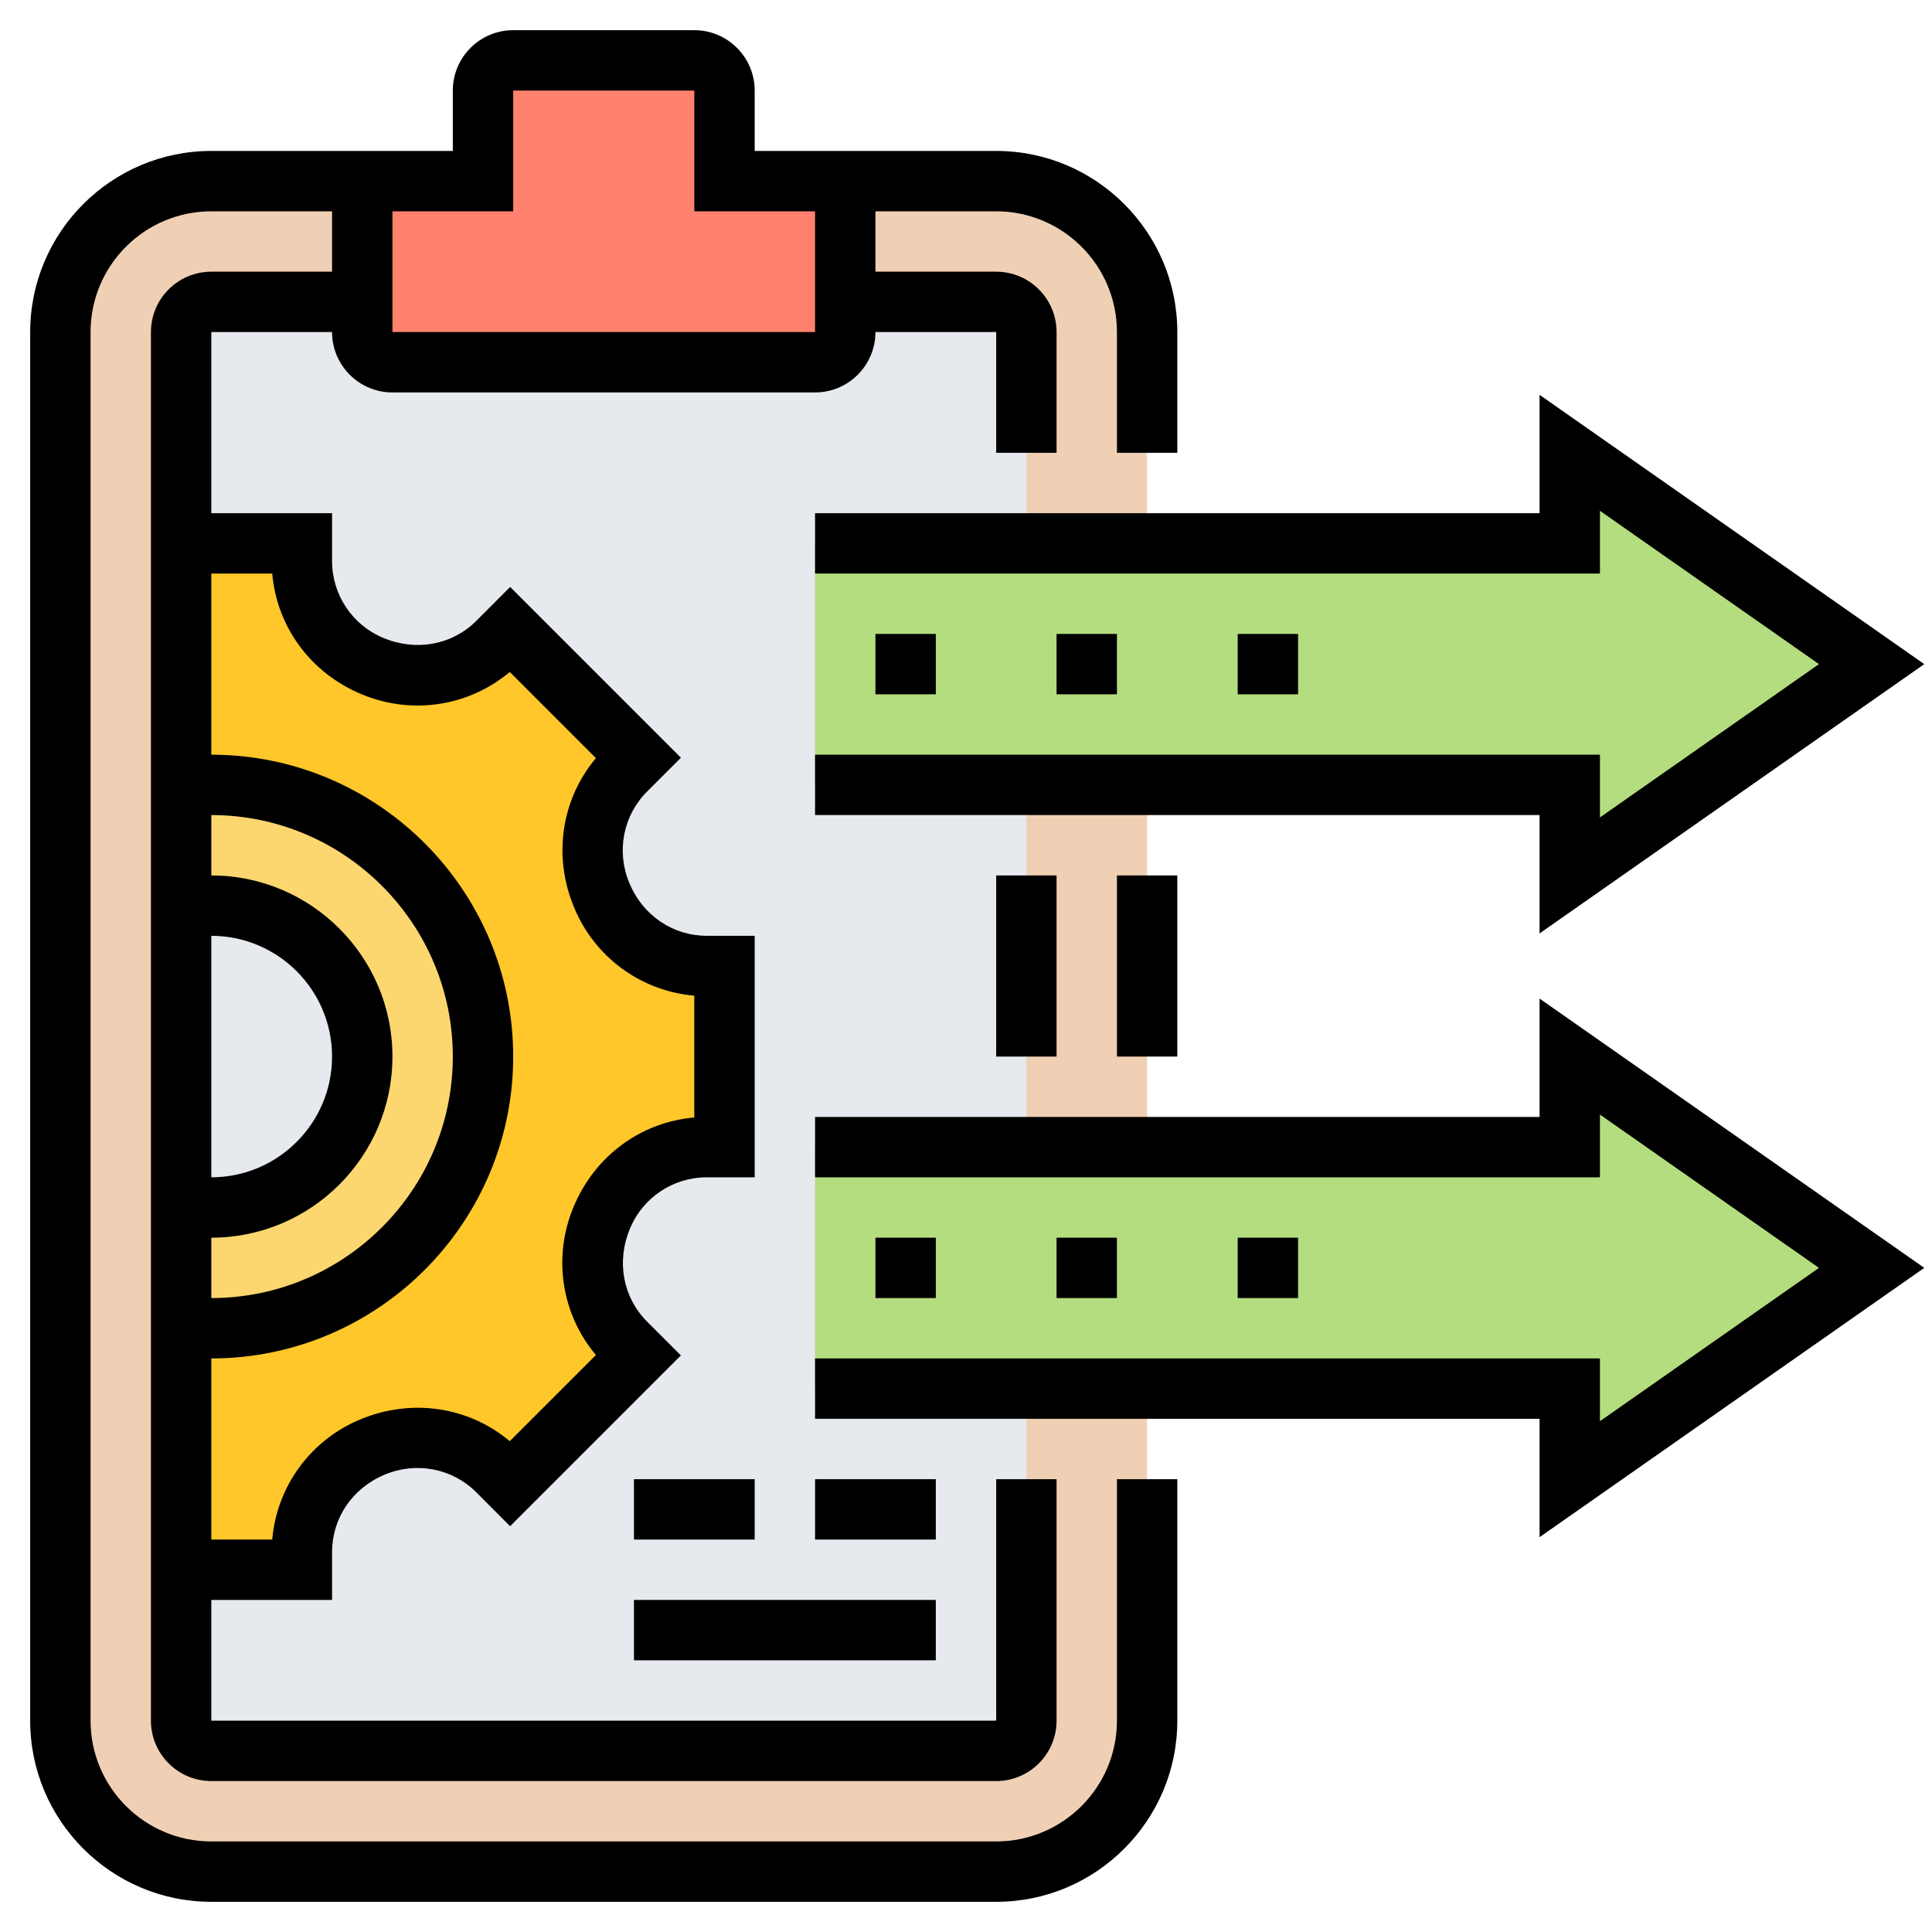 <svg id="_x33_0" enable-background="new 0 0 64 64" height="512" viewBox="0 0 64 64" width="512" xmlns="http://www.w3.org/2000/svg"><g><g><g><path d="m33 62h-26c-2.761 0-5-2.239-5-5v-46c0-2.761 2.239-5 5-5h26c2.761 0 5 2.239 5 5v46c0 2.761-2.239 5-5 5z" fill="#f0d0b4"/></g><g><path d="m33 58h-26c-.552 0-1-.448-1-1v-46c0-.552.448-1 1-1h26c.552 0 1 .448 1 1v46c0 .552-.448 1-1 1z" fill="#e6e9ed"/></g><g><path d="m27 46v-8h7 4 14v-3l10 7-10 7v-3h-14-4z" fill="#b4dd7f"/></g><g><path d="m27 26v-8h7 4 14v-3l10 7-10 7v-3h-14-4z" fill="#b4dd7f"/></g><g><path d="m24 32v6h-.58c-1.53 0-2.9.92-3.48 2.32 0 .02-.01.03-.02.05-.59 1.41-.27 3.03.81 4.12l.41.41-4.24 4.24-.41-.41c-1.09-1.08-2.71-1.4-4.12-.81-.02.01-.03.02-.05.02-1.4.58-2.32 1.95-2.32 3.48v.58h-4v-8.05c.33.03.66.05 1 .05 4.97 0 9-4.03 9-9s-4.03-9-9-9c-.34 0-.67.02-1 .05v-8.05h4v.58c0 1.53.92 2.9 2.32 3.48.02 0 .03.01.05.02 1.41.59 3.03.27 4.12-.81l.41-.41 4.24 4.24-.41.41c-1.08 1.09-1.4 2.71-.81 4.12.01.02.02.03.02.05.58 1.4 1.95 2.32 3.48 2.32z" fill="#ffc729"/></g><g><path d="m7 26c4.97 0 9 4.03 9 9s-4.03 9-9 9c-.34 0-.67-.02-1-.05v-4.05c.32.07.66.1 1 .1 2.76 0 5-2.24 5-5s-2.24-5-5-5c-.34 0-.68.03-1 .1v-4.05c.33-.03.66-.05 1-.05z" fill="#fcd770"/></g><g><path d="m28 10v1c0 .55-.45 1-1 1h-14c-.55 0-1-.45-1-1v-1-4h4v-3c0-.55.45-1 1-1h6c.55 0 1 .45 1 1v3h4z" fill="#ff826e"/></g></g><g><path d="m33 29h2v6h-2z"/><path d="m37 29h2v6h-2z"/><path d="m37 57c0 2.206-1.794 4-4 4h-26c-2.206 0-4-1.794-4-4v-46c0-2.206 1.794-4 4-4h4v2h-4c-1.103 0-2 .897-2 2v46c0 1.103.897 2 2 2h26c1.103 0 2-.897 2-2v-8h-2v8h-26v-4h4v-1.584c0-1.121.669-2.122 1.753-2.57 1.047-.436 2.233-.203 3.025.589l1.12 1.123 5.658-5.658-1.12-1.12c-.794-.794-1.026-1.982-.57-3.074.428-1.037 1.428-1.706 2.55-1.706h1.584v-8h-1.584c-1.121 0-2.122-.669-2.57-1.753-.436-1.044-.204-2.232.589-3.025l1.122-1.121-5.658-5.658-1.119 1.122c-.793.794-1.982 1.024-3.074.57-1.037-.429-1.706-1.43-1.706-2.551v-1.584h-4v-6h4c0 1.103.897 2 2 2h14c1.103 0 2-.897 2-2h4v4h2v-4c0-1.103-.897-2-2-2h-4v-2h4c2.206 0 4 1.794 4 4v4h2v-4c0-3.309-2.691-6-6-6h-8v-2c0-1.103-.897-2-2-2h-6c-1.103 0-2 .897-2 2v2h-8c-3.309 0-6 2.691-6 6v46c0 3.309 2.691 6 6 6h26c3.309 0 6-2.691 6-6v-8h-2zm-30-26c2.206 0 4 1.794 4 4s-1.794 4-4 4zm0 10c3.309 0 6-2.691 6-6s-2.691-6-6-6v-2c4.411 0 8 3.589 8 8s-3.589 8-8 8zm2.018-22c.152 1.762 1.269 3.298 2.966 4 1.665.694 3.545.399 4.903-.74l2.853 2.854c-1.14 1.357-1.434 3.241-.723 4.945.685 1.657 2.22 2.771 3.982 2.924v4.035c-1.763.152-3.299 1.27-4 2.966-.695 1.665-.4 3.546.741 4.903l-2.854 2.854c-1.356-1.139-3.24-1.433-4.947-.723-1.655.685-2.769 2.22-2.921 3.982h-2.018v-6c5.514 0 10-4.486 10-10s-4.486-10-10-10v-6zm7.982-12v-4h6v4h4v4h-14v-4z"/><path d="m27 19h26v-2.079l7.256 5.079-7.256 5.079v-2.079h-26v2h24v3.921l12.744-8.921-12.744-8.921v3.921h-24z"/><path d="m29 21h2v2h-2z"/><path d="m35 21h2v2h-2z"/><path d="m41 21h2v2h-2z"/><path d="m51 37h-24v2h26v-2.079l7.256 5.079-7.256 5.079v-2.079h-26v2h24v3.921l12.744-8.921-12.744-8.921z"/><path d="m29 41h2v2h-2z"/><path d="m35 41h2v2h-2z"/><path d="m41 41h2v2h-2z"/><path d="m27 49h4v2h-4z"/><path d="m21 49h4v2h-4z"/><path d="m21 53h10v2h-10z"/></g></g></svg>